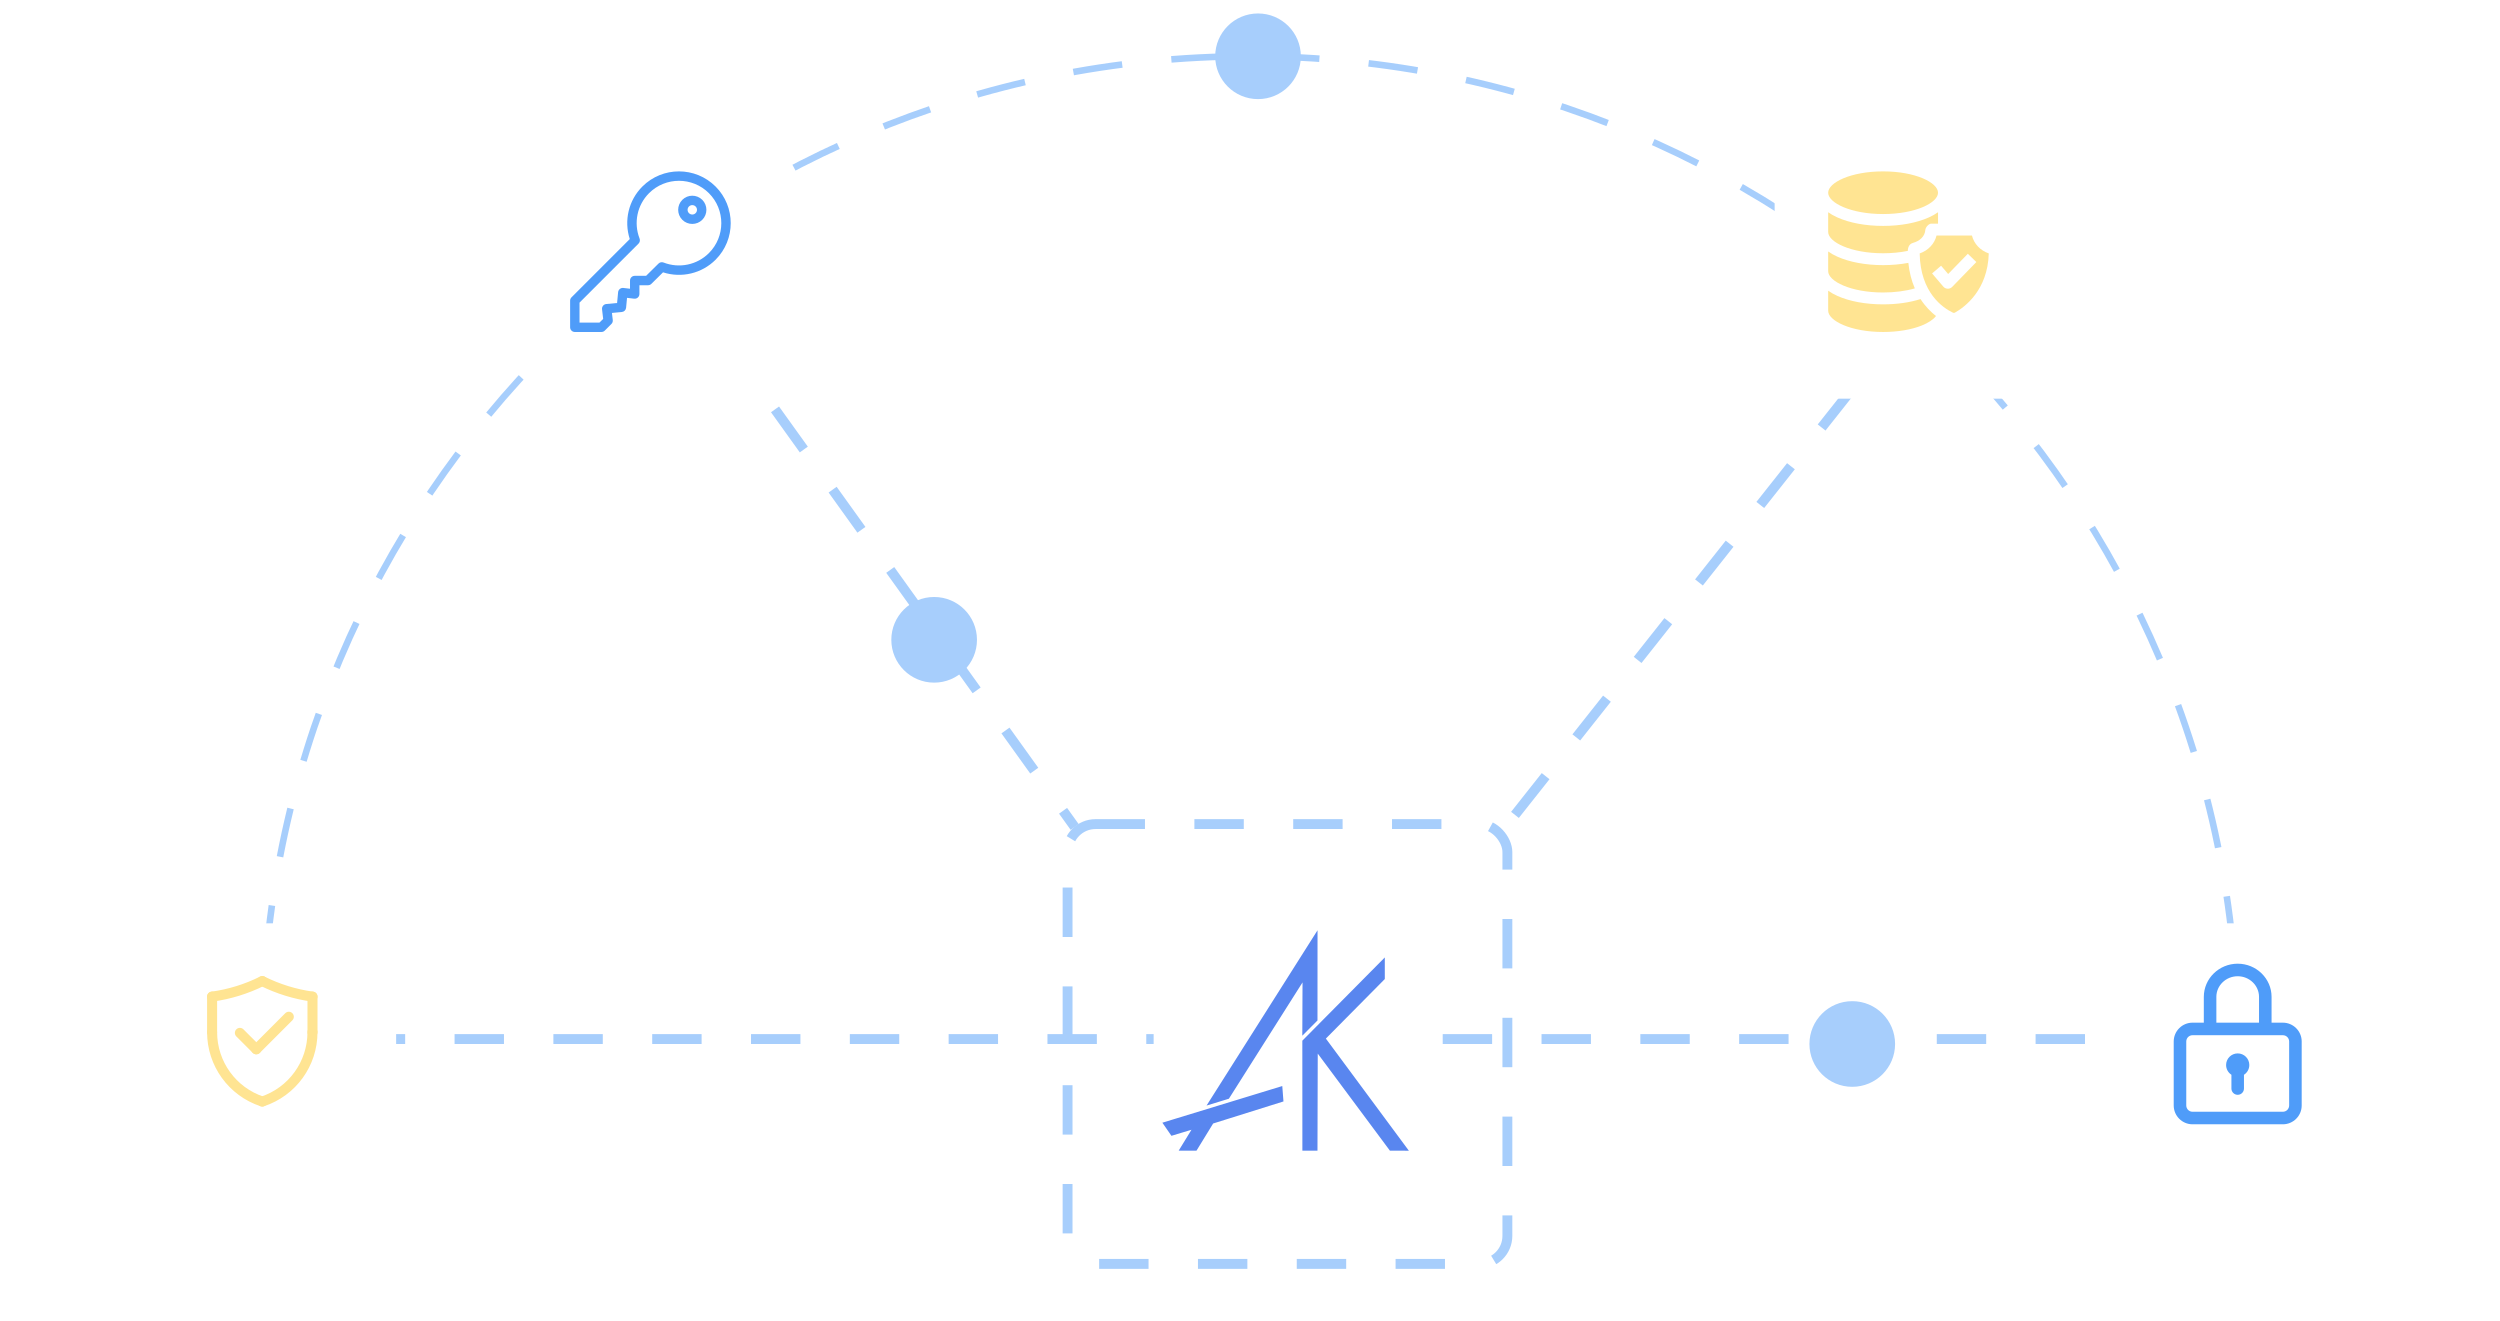 <?xml version="1.0" encoding="UTF-8" standalone="no"?>
<svg
   width="759"
   height="401"
   viewBox="0 0 759 401"
   fill="none"
   version="1.1"
   id="svg38"
   sodipodi:docname="yourdata.svg"
   inkscape:version="1.3.2 (091e20e, 2023-11-25, custom)"
   xmlns:inkscape="http://www.inkscape.org/namespaces/inkscape"
   xmlns:sodipodi="http://sodipodi.sourceforge.net/DTD/sodipodi-0.dtd"
   xmlns="http://www.w3.org/2000/svg"
   xmlns:svg="http://www.w3.org/2000/svg">
  <sodipodi:namedview
     id="namedview38"
     pagecolor="#ffffff"
     bordercolor="#000000"
     borderopacity="0.25"
     inkscape:showpageshadow="2"
     inkscape:pageopacity="0.0"
     inkscape:pagecheckerboard="0"
     inkscape:deskcolor="#d1d1d1"
     inkscape:zoom="1.0890749"
     inkscape:cx="369.57973"
     inkscape:cy="311.73247"
     inkscape:window-width="1920"
     inkscape:window-height="974"
     inkscape:window-x="-11"
     inkscape:window-y="-11"
     inkscape:window-maximized="1"
     inkscape:current-layer="svg38" />
  <path
     d="M679.368 316.957C679.368 151.345 545.112 17.089 379.5 17.089C213.888 17.089 79.632 151.345 79.632 316.957"
     stroke="#A7CEFC"
     stroke-width="2"
     stroke-dasharray="15 15"
     id="path1" />
  <line
     x1="78.007"
     y1="315.457"
     x2="679.367"
     y2="315.457"
     stroke="#A7CEFC"
     stroke-width="3"
     stroke-dasharray="15 15"
     id="line1" />
  <line
     x1="200.311"
     y1="75.538"
     x2="326.271"
     y2="251.07"
     stroke="#A7CEFC"
     stroke-width="3"
     stroke-dasharray="15 15"
     id="line2" />
  <line
     x1="580.97"
     y1="94.504"
     x2="456.252"
     y2="252.063"
     stroke="#A7CEFC"
     stroke-width="3"
     stroke-dasharray="15 15"
     id="line3" />
  <rect
     x="324.115"
     y="250.194"
     width="133.525"
     height="133.525"
     rx="8.5"
     stroke="#A7CEFC"
     stroke-width="3"
     stroke-dasharray="15 15"
     id="rect3" />
  <g
     filter="url(#filter0_d_9_2402)"
     id="g4">
    <rect
       x="350.245"
       y="276.324"
       width="81.265"
       height="81.265"
       rx="10"
       fill="white"
       id="rect4" />
  </g>
  <g
     filter="url(#filter1_d_9_2402)"
     id="g5">
    <rect
       x="39"
       y="276.324"
       width="81.265"
       height="81.265"
       rx="10"
       fill="white"
       id="rect5" />
  </g>
  <path
     d="M77.81 320.086C77.42 320.086 77.03 319.937 76.732 319.639C76.137 319.044 76.137 318.08 76.732 317.485L86.607 307.61C87.201 307.015 88.167 307.015 88.761 307.61C89.356 308.205 89.356 309.17 88.761 309.765L78.887 319.639C78.59 319.937 78.2 320.086 77.81 320.086Z"
     fill="#FFE492"
     id="path5" />
  <path
     d="M77.809 320.086C77.419 320.086 77.03 319.937 76.732 319.64L71.754 314.662C71.159 314.067 71.159 313.103 71.754 312.508C72.348 311.913 73.314 311.913 73.909 312.508L78.886 317.485C79.481 318.08 79.481 319.045 78.886 319.64C78.589 319.937 78.199 320.086 77.809 320.086Z"
     fill="#FFE492"
     id="path6" />
  <path
     d="M79.631 335.952C79.473 335.952 79.312 335.927 79.153 335.875C69.414 332.662 62.87 323.613 62.87 313.356C62.87 312.515 63.553 311.833 64.394 311.833C65.235 311.833 65.918 312.515 65.918 313.356C65.918 322.294 71.62 330.181 80.108 332.981C80.907 333.245 81.341 334.106 81.078 334.905C80.867 335.546 80.271 335.952 79.631 335.952Z"
     fill="#FFE492"
     id="path7" />
  <path
     d="M64.394 314.88C63.553 314.88 62.87 314.198 62.87 313.356V302.577C62.87 301.736 63.553 301.053 64.394 301.053C65.235 301.053 65.918 301.736 65.918 302.577V313.356C65.918 314.198 65.235 314.88 64.394 314.88Z"
     fill="#FFE492"
     id="path8" />
  <path
     d="M64.394 304.101C63.646 304.101 62.993 303.549 62.887 302.787C62.771 301.953 63.352 301.184 64.186 301.068C69.334 300.353 74.302 298.814 78.954 296.496C79.707 296.121 80.622 296.427 80.997 297.18C81.373 297.934 81.066 298.848 80.313 299.224C75.365 301.689 70.08 303.325 64.606 304.086C64.535 304.096 64.464 304.101 64.394 304.101Z"
     fill="#FFE492"
     id="path9" />
  <path
     d="M79.632 335.952C78.993 335.952 78.397 335.546 78.186 334.906C77.922 334.106 78.356 333.245 79.156 332.981C87.643 330.182 93.346 322.295 93.346 313.356C93.346 312.515 94.028 311.833 94.87 311.833C95.711 311.833 96.393 312.515 96.393 313.356C96.393 323.613 89.85 332.663 80.109 335.875C79.951 335.928 79.791 335.952 79.632 335.952Z"
     fill="#FFE492"
     id="path10" />
  <path
     d="M94.871 314.88C94.029 314.88 93.347 314.198 93.347 313.356V302.577C93.347 301.736 94.029 301.053 94.871 301.053C95.712 301.053 96.394 301.736 96.394 302.577V313.356C96.394 314.198 95.712 314.88 94.871 314.88Z"
     fill="#FFE492"
     id="path11" />
  <path
     d="M94.872 304.101C94.802 304.101 94.731 304.096 94.66 304.086C89.185 303.325 83.901 301.689 78.953 299.224C78.2 298.848 77.893 297.934 78.269 297.18C78.644 296.427 79.559 296.121 80.312 296.496C84.964 298.814 89.932 300.353 95.079 301.068C95.913 301.184 96.495 301.954 96.379 302.787C96.274 303.549 95.621 304.101 94.872 304.101Z"
     fill="#FFE492"
     id="path12" />
  <g
     filter="url(#filter2_d_9_2402)"
     id="g12">
    <rect
       x="638.735"
       y="276.324"
       width="81.265"
       height="81.265"
       rx="10"
       fill="white"
       id="rect12" />
  </g>
  <g
     clip-path="url(#clip0_9_2402)"
     id="g14">
    <path
       d="M693.08 310.481H689.648V302.65C689.648 297.096 685.034 292.577 679.363 292.577C673.692 292.577 669.078 297.096 669.078 302.65V310.481H665.653C662.502 310.481 659.939 313.044 659.939 316.195V335.622C659.939 338.773 662.502 341.336 665.653 341.336H693.08C696.231 341.336 698.794 338.773 698.794 335.622V316.195C698.794 313.044 696.231 310.481 693.08 310.481ZM672.887 302.65C672.887 299.196 675.792 296.387 679.363 296.387C682.934 296.387 685.839 299.196 685.839 302.65V310.481H672.887V302.65ZM694.985 335.622C694.985 336.673 694.13 337.527 693.08 337.527H665.653C664.603 337.527 663.749 336.673 663.749 335.622V316.195C663.749 315.145 664.603 314.29 665.653 314.29H693.08C694.13 314.29 694.985 315.145 694.985 316.195V335.622Z"
       fill="#4F9CF9"
       id="path13" />
    <path
       d="M679.367 319.814C677.421 319.814 675.844 321.391 675.844 323.337C675.844 324.58 676.487 325.671 677.459 326.299V330.48C677.459 331.532 678.312 332.384 679.364 332.384C680.415 332.384 681.268 331.532 681.268 330.48V326.303C682.244 325.677 682.891 324.583 682.891 323.337C682.891 321.391 681.313 319.814 679.367 319.814Z"
       fill="#4F9CF9"
       id="path14" />
  </g>
  <g
     filter="url(#filter3_d_9_2402)"
     id="g15">
    <rect
       x="538.779"
       y="35.78"
       width="81.265"
       height="81.265"
       rx="10"
       fill="white"
       id="rect14" />
  </g>
  <g
     clip-path="url(#clip1_9_2402)"
     id="g19">
    <path
       d="M571.708 52.033C561.881 52.033 555.032 55.446 555.032 58.509C555.032 61.572 561.881 64.984 571.708 64.984C581.535 64.984 588.384 61.571 588.384 58.509C588.384 55.446 581.536 52.033 571.708 52.033Z"
       fill="#FFE492"
       id="path15" />
    <path
       d="M555.032 88.26V94.317C555.032 97.379 561.881 100.792 571.708 100.792C576.113 100.792 580.27 100.098 583.414 98.839C585.464 98.018 586.981 96.999 587.77 95.941C586.283 94.778 584.566 93.105 583.07 90.796C579.777 91.851 575.885 92.404 571.708 92.404C566.453 92.404 561.537 91.499 557.866 89.855C556.795 89.375 555.848 88.841 555.032 88.26V88.26Z"
       fill="#FFE492"
       id="path16" />
    <path
       d="M555.032 76.352L555.032 82.326C555.032 85.388 561.881 88.801 571.708 88.801C575.193 88.801 578.537 88.364 581.339 87.555C580.323 85.206 579.666 82.614 579.377 79.808C576.98 80.258 574.369 80.494 571.708 80.494C566.419 80.494 561.48 79.578 557.801 77.916C556.757 77.444 555.831 76.92 555.032 76.352Z"
       fill="#FFE492"
       id="path17" />
    <path
       d="M555.032 64.438V70.416C555.032 73.478 561.881 76.891 571.708 76.891C574.337 76.891 576.899 76.644 579.205 76.17C579.209 75.604 579.378 74.131 580.742 73.756C582.891 73.166 584.395 71.75 584.528 69.807C584.583 69.007 585.584 67.886 586.33 67.897H588.384V64.438C587.585 65.006 586.66 65.53 585.616 66.002C581.932 67.669 576.993 68.587 571.708 68.587C566.424 68.587 561.485 67.669 557.801 66.002C556.756 65.53 555.831 65.006 555.032 64.438V64.438Z"
       fill="#FFE492"
       id="path18" />
    <path
       d="M598.683 71.5H587.935C587.334 73.999 585.412 76.049 582.813 76.942C583.016 88.936 589.91 93.51 592.949 94.944C593.123 95.026 593.329 95.017 593.5 94.921C596.552 93.201 603.47 88.083 603.792 76.938C601.199 76.042 599.283 73.995 598.683 71.5ZM592.665 87.119C591.935 87.87 590.68 87.828 590.001 87.032L586.576 83.013L589.319 80.676L591.46 83.189L597.434 77.045L600.018 79.556L592.665 87.119Z"
       fill="#FFE492"
       id="path19" />
  </g>
  <g
     filter="url(#filter4_d_9_2402)"
     id="g20">
    <rect
       x="158.459"
       y="35.78"
       width="81.265"
       height="81.265"
       rx="10"
       fill="white"
       id="rect19" />
  </g>
  <g
     clip-path="url(#clip2_9_2402)"
     id="g21">
    <path
       d="M217.25 56.629C211.123 50.501 201.153 50.502 195.025 56.629C190.84 60.814 189.387 66.983 191.198 72.579L173.506 90.271C173.238 90.539 173.087 90.903 173.087 91.282V99.364C173.087 100.153 173.727 100.792 174.516 100.792H182.598C182.977 100.792 183.34 100.642 183.608 100.374L185.629 98.353C185.938 98.044 186.088 97.611 186.038 97.178L185.786 95.008L188.793 94.724C189.476 94.66 190.017 94.119 190.082 93.436L190.365 90.428L192.535 90.68C192.94 90.728 193.346 90.599 193.65 90.328C193.955 90.057 194.129 89.669 194.129 89.261V86.6H196.741C197.117 86.6 197.478 86.452 197.746 86.188L201.295 82.679C206.892 84.493 213.064 83.041 217.251 78.854C223.378 72.727 223.378 62.756 217.25 56.629ZM215.23 76.834C211.624 80.44 206.215 81.565 201.45 79.702C200.924 79.496 200.326 79.619 199.925 80.016L196.154 83.743H192.7C191.911 83.743 191.272 84.383 191.272 85.172V87.657L189.245 87.421C188.863 87.377 188.48 87.488 188.181 87.73C187.882 87.972 187.694 88.323 187.658 88.706L187.348 91.991L184.064 92.3C183.681 92.336 183.329 92.525 183.087 92.824C182.845 93.122 182.734 93.506 182.778 93.888L183.12 96.821L182.006 97.935H175.944V91.874L193.857 73.961C194.259 73.559 194.384 72.959 194.178 72.43C192.314 67.665 193.439 62.256 197.045 58.65C202.059 53.636 210.216 53.636 215.23 58.65C220.243 63.663 220.243 71.82 215.23 76.834Z"
       fill="#4F9CF9"
       id="path20" />
    <path
       d="M213.209 60.67C211.537 58.999 208.818 58.999 207.147 60.67C205.476 62.341 205.476 65.06 207.147 66.731C208.818 68.403 211.537 68.403 213.209 66.731C214.88 65.06 214.88 62.341 213.209 60.67ZM211.188 64.711C210.631 65.268 209.725 65.268 209.168 64.711C208.611 64.154 208.611 63.248 209.168 62.69C209.726 62.132 210.63 62.132 211.188 62.69C211.747 63.249 211.746 64.152 211.188 64.711Z"
       fill="#4F9CF9"
       id="path21" />
  </g>
  <circle
     cx="381.938"
     cy="17.089"
     r="13.002"
     fill="#A7CEFC"
     id="circle21" />
  <circle
     cx="283.607"
     cy="194.247"
     r="13.002"
     fill="#A7CEFC"
     id="circle22" />
  <circle
     cx="562.346"
     cy="316.957"
     r="13.002"
     fill="#A7CEFC"
     id="circle23" />
  <defs
     id="defs38">
    <filter
       id="filter0_d_9_2402"
       x="311.245"
       y="241.324"
       width="159.265"
       height="159.265"
       filterUnits="userSpaceOnUse"
       color-interpolation-filters="sRGB">
      <feFlood
         flood-opacity="0"
         result="BackgroundImageFix"
         id="feFlood25" />
      <feColorMatrix
         in="SourceAlpha"
         type="matrix"
         values="0 0 0 0 0 0 0 0 0 0 0 0 0 0 0 0 0 0 127 0"
         result="hardAlpha"
         id="feColorMatrix25" />
      <feMorphology
         radius="11"
         operator="erode"
         in="SourceAlpha"
         result="effect1_dropShadow_9_2402"
         id="feMorphology25" />
      <feOffset
         dy="4"
         id="feOffset25" />
      <feGaussianBlur
         stdDeviation="25"
         id="feGaussianBlur25" />
      <feComposite
         in2="hardAlpha"
         operator="out"
         id="feComposite25" />
      <feColorMatrix
         type="matrix"
         values="0 0 0 0 0 0 0 0 0 0 0 0 0 0 0 0 0 0 0.2 0"
         id="feColorMatrix26" />
      <feBlend
         mode="normal"
         in2="BackgroundImageFix"
         result="effect1_dropShadow_9_2402"
         id="feBlend26" />
      <feBlend
         mode="normal"
         in="SourceGraphic"
         in2="effect1_dropShadow_9_2402"
         result="shape"
         id="feBlend27" />
    </filter>
    <filter
       id="filter1_d_9_2402"
       x="0"
       y="241.324"
       width="159.265"
       height="159.265"
       filterUnits="userSpaceOnUse"
       color-interpolation-filters="sRGB">
      <feFlood
         flood-opacity="0"
         result="BackgroundImageFix"
         id="feFlood27" />
      <feColorMatrix
         in="SourceAlpha"
         type="matrix"
         values="0 0 0 0 0 0 0 0 0 0 0 0 0 0 0 0 0 0 127 0"
         result="hardAlpha"
         id="feColorMatrix27" />
      <feMorphology
         radius="11"
         operator="erode"
         in="SourceAlpha"
         result="effect1_dropShadow_9_2402"
         id="feMorphology27" />
      <feOffset
         dy="4"
         id="feOffset27" />
      <feGaussianBlur
         stdDeviation="25"
         id="feGaussianBlur27" />
      <feComposite
         in2="hardAlpha"
         operator="out"
         id="feComposite27" />
      <feColorMatrix
         type="matrix"
         values="0 0 0 0 0 0 0 0 0 0 0 0 0 0 0 0 0 0 0.2 0"
         id="feColorMatrix28" />
      <feBlend
         mode="normal"
         in2="BackgroundImageFix"
         result="effect1_dropShadow_9_2402"
         id="feBlend28" />
      <feBlend
         mode="normal"
         in="SourceGraphic"
         in2="effect1_dropShadow_9_2402"
         result="shape"
         id="feBlend29" />
    </filter>
    <filter
       id="filter2_d_9_2402"
       x="599.735"
       y="241.324"
       width="159.265"
       height="159.265"
       filterUnits="userSpaceOnUse"
       color-interpolation-filters="sRGB">
      <feFlood
         flood-opacity="0"
         result="BackgroundImageFix"
         id="feFlood29" />
      <feColorMatrix
         in="SourceAlpha"
         type="matrix"
         values="0 0 0 0 0 0 0 0 0 0 0 0 0 0 0 0 0 0 127 0"
         result="hardAlpha"
         id="feColorMatrix29" />
      <feMorphology
         radius="11"
         operator="erode"
         in="SourceAlpha"
         result="effect1_dropShadow_9_2402"
         id="feMorphology29" />
      <feOffset
         dy="4"
         id="feOffset29" />
      <feGaussianBlur
         stdDeviation="25"
         id="feGaussianBlur29" />
      <feComposite
         in2="hardAlpha"
         operator="out"
         id="feComposite29" />
      <feColorMatrix
         type="matrix"
         values="0 0 0 0 0 0 0 0 0 0 0 0 0 0 0 0 0 0 0.2 0"
         id="feColorMatrix30" />
      <feBlend
         mode="normal"
         in2="BackgroundImageFix"
         result="effect1_dropShadow_9_2402"
         id="feBlend30" />
      <feBlend
         mode="normal"
         in="SourceGraphic"
         in2="effect1_dropShadow_9_2402"
         result="shape"
         id="feBlend31" />
    </filter>
    <filter
       id="filter3_d_9_2402"
       x="499.779"
       y="0.78"
       width="159.265"
       height="159.265"
       filterUnits="userSpaceOnUse"
       color-interpolation-filters="sRGB">
      <feFlood
         flood-opacity="0"
         result="BackgroundImageFix"
         id="feFlood31" />
      <feColorMatrix
         in="SourceAlpha"
         type="matrix"
         values="0 0 0 0 0 0 0 0 0 0 0 0 0 0 0 0 0 0 127 0"
         result="hardAlpha"
         id="feColorMatrix31" />
      <feMorphology
         radius="11"
         operator="erode"
         in="SourceAlpha"
         result="effect1_dropShadow_9_2402"
         id="feMorphology31" />
      <feOffset
         dy="4"
         id="feOffset31" />
      <feGaussianBlur
         stdDeviation="25"
         id="feGaussianBlur31" />
      <feComposite
         in2="hardAlpha"
         operator="out"
         id="feComposite31" />
      <feColorMatrix
         type="matrix"
         values="0 0 0 0 0 0 0 0 0 0 0 0 0 0 0 0 0 0 0.2 0"
         id="feColorMatrix32" />
      <feBlend
         mode="normal"
         in2="BackgroundImageFix"
         result="effect1_dropShadow_9_2402"
         id="feBlend32" />
      <feBlend
         mode="normal"
         in="SourceGraphic"
         in2="effect1_dropShadow_9_2402"
         result="shape"
         id="feBlend33" />
    </filter>
    <filter
       id="filter4_d_9_2402"
       x="119.459"
       y="0.78"
       width="159.265"
       height="159.265"
       filterUnits="userSpaceOnUse"
       color-interpolation-filters="sRGB">
      <feFlood
         flood-opacity="0"
         result="BackgroundImageFix"
         id="feFlood33" />
      <feColorMatrix
         in="SourceAlpha"
         type="matrix"
         values="0 0 0 0 0 0 0 0 0 0 0 0 0 0 0 0 0 0 127 0"
         result="hardAlpha"
         id="feColorMatrix33" />
      <feMorphology
         radius="11"
         operator="erode"
         in="SourceAlpha"
         result="effect1_dropShadow_9_2402"
         id="feMorphology33" />
      <feOffset
         dy="4"
         id="feOffset33" />
      <feGaussianBlur
         stdDeviation="25"
         id="feGaussianBlur33" />
      <feComposite
         in2="hardAlpha"
         operator="out"
         id="feComposite33" />
      <feColorMatrix
         type="matrix"
         values="0 0 0 0 0 0 0 0 0 0 0 0 0 0 0 0 0 0 0.2 0"
         id="feColorMatrix34" />
      <feBlend
         mode="normal"
         in2="BackgroundImageFix"
         result="effect1_dropShadow_9_2402"
         id="feBlend34" />
      <feBlend
         mode="normal"
         in="SourceGraphic"
         in2="effect1_dropShadow_9_2402"
         result="shape"
         id="feBlend35" />
    </filter>
    <clipPath
       id="clip0_9_2402">
      <rect
         width="48.759"
         height="48.759"
         fill="white"
         transform="translate(654.988 292.577)"
         id="rect35" />
    </clipPath>
    <clipPath
       id="clip1_9_2402">
      <rect
         width="48.759"
         height="48.759"
         fill="white"
         transform="translate(555.032 52.033)"
         id="rect36" />
    </clipPath>
    <clipPath
       id="clip2_9_2402">
      <rect
         width="48.759"
         height="48.759"
         fill="white"
         transform="translate(173.087 52.033)"
         id="rect37" />
    </clipPath>
    <clipPath
       id="clip3_9_2402">
      <rect
         width="51"
         height="39"
         fill="white"
         transform="translate(364 297.086)"
         id="rect38" />
    </clipPath>
  </defs>
  <path
     d="m 396.277,316.319 0.013,32.128 2.808,0.01 0.086,-31.265 23.234,31.255 3.545,0.013 -24.599,-33.231 18.173,-18.359 -0.001,-4.028 z m -41.96,25.027 1.691,2.448 7.705,-2.326 -4.279,6.976 3.325,0.003 4.965,-8.102 20.994,-6.582 -0.221,-2.865 z m 14.027,-7.251 4.171,-1.278 23.835,-37.65 -0.073,17.116 2.823,-2.834 0.013,-23.949 z"
     style="font-variation-settings:normal;fill:#5986ef;fill-opacity:1;fill-rule:evenodd;stroke:#5986ef;stroke-width:1.778;stroke-linecap:butt;stroke-linejoin:miter;stroke-miterlimit:4;stroke-dasharray:none;stroke-dashoffset:0;stroke-opacity:1;stop-color:#000000"
     id="path6-5" />
</svg>
